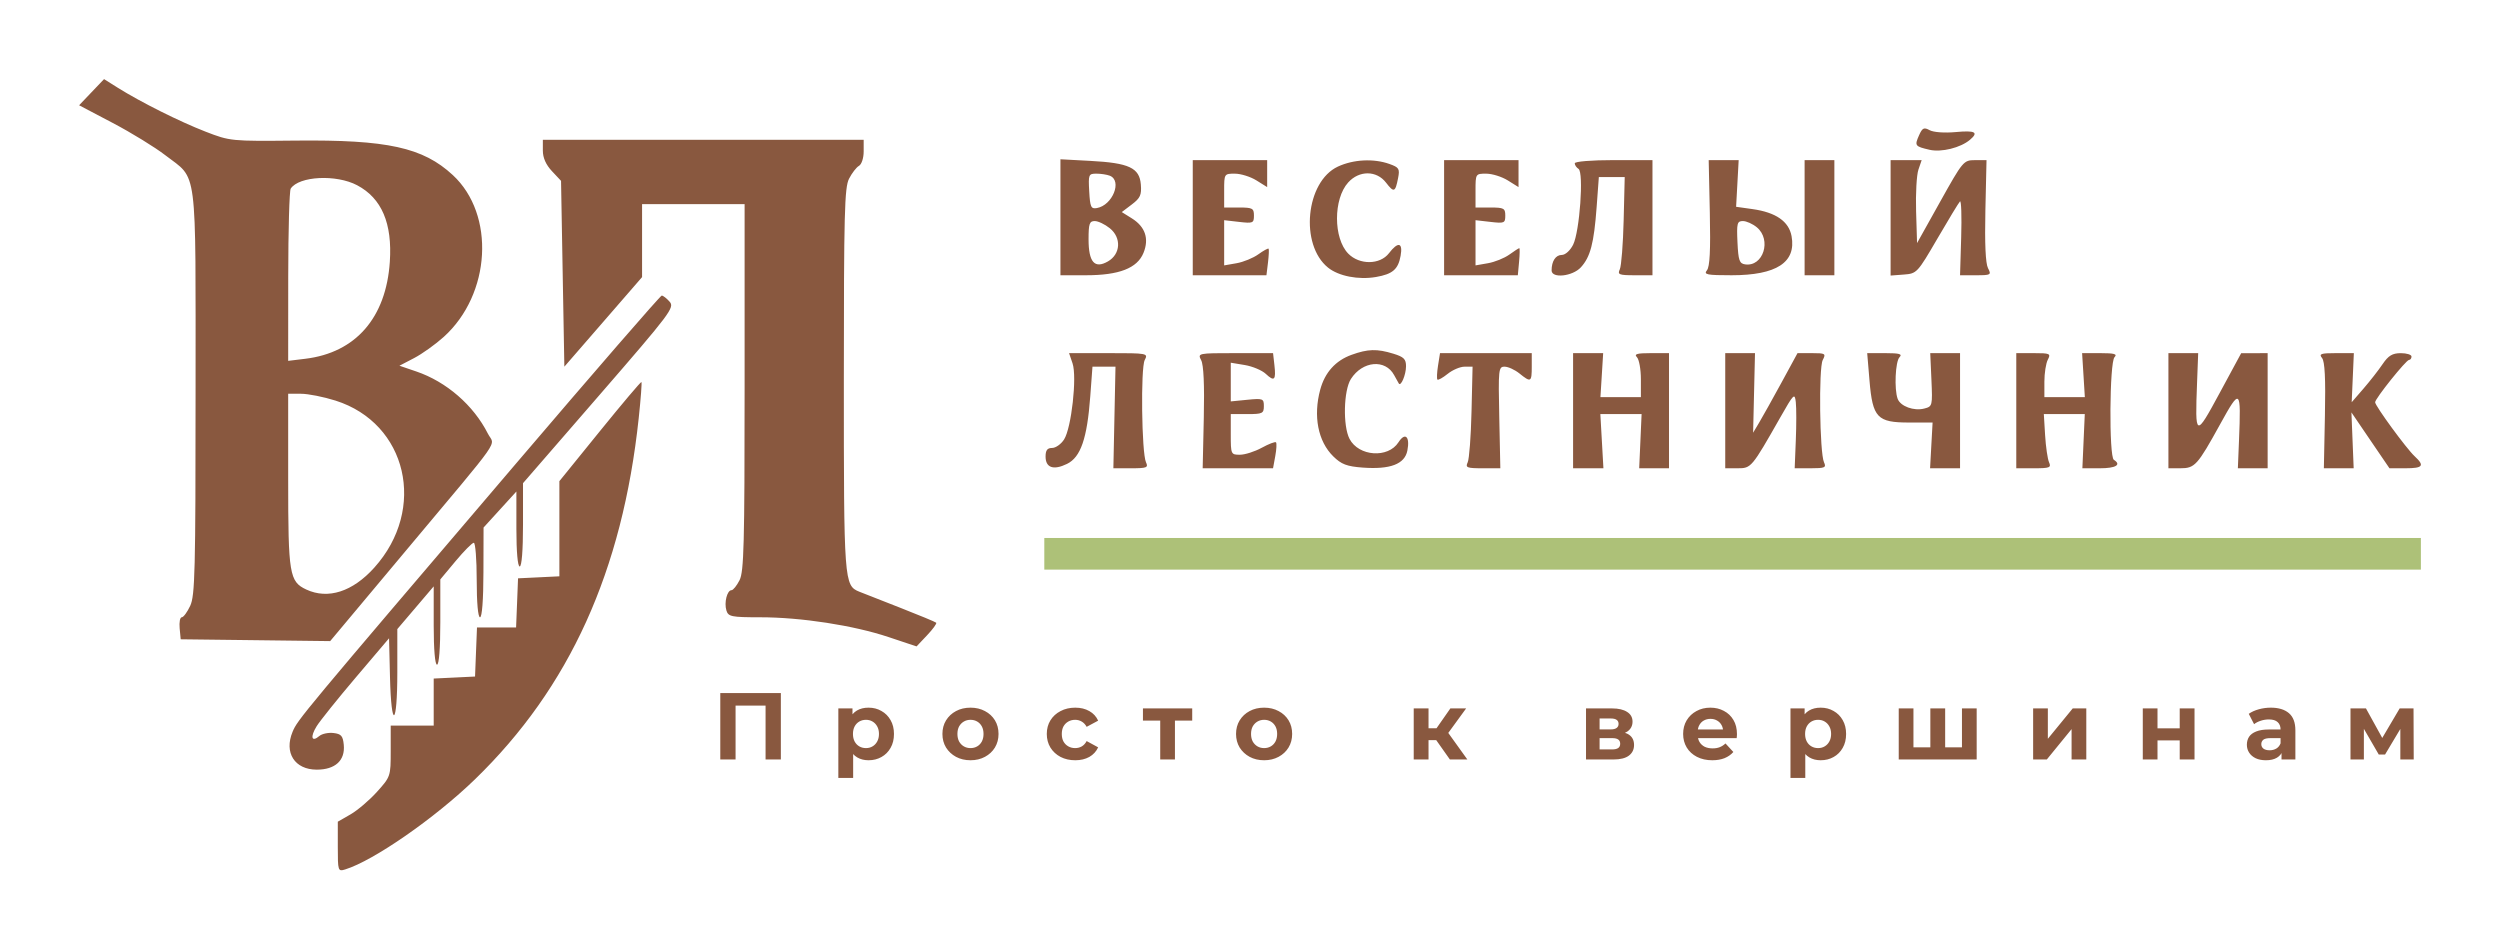 <svg width="158" height="60" viewBox="0 0 158 60" fill="none" xmlns="http://www.w3.org/2000/svg">
<path d="M66 36H153V34H66V36Z" fill="#ADC178"/>
<g filter="url(#filter0_d_205_2)">
<path fill-rule="evenodd" clip-rule="evenodd" d="M5.788 0.826L5 1.653L7.128 2.772C8.299 3.388 9.791 4.303 10.443 4.807C12.513 6.405 12.36 5.214 12.36 19.78C12.36 31.094 12.322 32.639 12.023 33.284C11.837 33.684 11.596 34.012 11.487 34.012C11.378 34.012 11.318 34.325 11.354 34.707L11.42 35.403L16.144 35.46L20.867 35.518L25.654 29.8C31.92 22.316 31.263 23.253 30.836 22.409C29.929 20.613 28.215 19.125 26.308 18.476L25.244 18.114L26.171 17.631C26.68 17.366 27.523 16.763 28.044 16.293C31.031 13.597 31.312 8.557 28.616 6.063C26.727 4.316 24.486 3.825 18.683 3.885C14.607 3.927 14.536 3.92 12.988 3.319C11.345 2.682 8.879 1.447 7.43 0.537L6.576 0L5.788 0.826ZM121.284 3.55C120.991 4.21 121.021 4.252 121.95 4.467C122.696 4.639 123.911 4.338 124.504 3.833C125.066 3.356 124.834 3.232 123.597 3.347C122.896 3.412 122.197 3.361 121.954 3.228C121.594 3.031 121.494 3.079 121.284 3.55ZM34.308 4.519C34.308 4.973 34.501 5.409 34.883 5.817L35.458 6.43L35.562 12.302L35.667 18.174L38.123 15.344L40.579 12.513V10.207V7.901H43.819H47.059V19.469C47.059 29.419 47.014 31.125 46.74 31.668C46.564 32.015 46.336 32.3 46.231 32.3C45.953 32.3 45.755 33.088 45.909 33.584C46.029 33.972 46.225 34.012 48.039 34.012C50.626 34.012 53.94 34.522 56.161 35.264L57.926 35.853L58.592 35.149C58.958 34.763 59.217 34.405 59.168 34.355C59.118 34.305 58.09 33.878 56.883 33.406C55.676 32.934 54.52 32.481 54.315 32.398C53.345 32.008 53.329 31.786 53.331 18.988C53.332 8.476 53.374 6.856 53.659 6.296C53.839 5.943 54.12 5.577 54.285 5.483C54.454 5.386 54.584 4.991 54.584 4.573V3.835H44.446H34.308V4.519ZM67.02 8.731V12.396H68.636C70.73 12.396 71.874 11.951 72.269 10.982C72.636 10.082 72.379 9.327 71.524 8.795L70.896 8.403L71.53 7.923C72.067 7.517 72.155 7.322 72.101 6.657C72.016 5.607 71.354 5.298 68.912 5.168L67.02 5.066V8.731ZM75.382 8.757V12.395L77.71 12.396L80.039 12.396L80.137 11.593C80.19 11.152 80.208 10.758 80.176 10.718C80.144 10.678 79.851 10.838 79.526 11.073C79.201 11.307 78.582 11.561 78.151 11.636L77.367 11.773V10.344V8.916L78.308 9.024C79.189 9.126 79.249 9.101 79.249 8.624C79.249 8.164 79.159 8.115 78.308 8.115H77.367V7.045C77.367 5.981 77.371 5.975 78.047 5.976C78.42 5.976 79.031 6.168 79.405 6.401L80.085 6.825V5.972V5.119L77.733 5.119H75.382V8.757ZM84.556 5.528C82.522 6.473 82.132 10.464 83.932 11.914C84.602 12.453 85.855 12.698 86.963 12.506C88.015 12.324 88.365 12.023 88.519 11.165C88.671 10.32 88.359 10.252 87.781 11.005C87.215 11.741 85.918 11.753 85.21 11.029C84.263 10.059 84.261 7.574 85.206 6.531C85.904 5.759 86.999 5.765 87.597 6.543C88.096 7.192 88.183 7.159 88.359 6.255C88.475 5.666 88.421 5.58 87.808 5.361C86.816 5.007 85.535 5.073 84.556 5.528ZM91.267 8.757V12.395L93.597 12.396L95.927 12.396L96.006 11.54C96.05 11.069 96.056 10.684 96.02 10.684C95.983 10.684 95.699 10.867 95.387 11.092C95.076 11.316 94.468 11.561 94.037 11.636L93.253 11.773V10.344V8.916L94.194 9.024C95.075 9.126 95.134 9.101 95.134 8.624C95.134 8.164 95.045 8.115 94.194 8.115H93.253V7.045C93.253 5.981 93.257 5.975 93.933 5.976C94.306 5.976 94.917 6.168 95.291 6.401L95.971 6.825V5.972V5.119L93.619 5.119H91.267V8.757ZM99.524 5.321C99.524 5.431 99.631 5.59 99.762 5.673C100.104 5.889 99.835 9.646 99.42 10.469C99.235 10.835 98.927 11.112 98.705 11.112C98.319 11.112 98.061 11.504 98.061 12.092C98.061 12.611 99.383 12.47 99.911 11.895C100.513 11.238 100.738 10.377 100.908 8.081L101.047 6.189H101.865H102.682L102.615 8.918C102.578 10.419 102.469 11.815 102.372 12.021C102.216 12.354 102.322 12.396 103.316 12.396L104.436 12.395V8.757V5.119H101.98C100.585 5.119 99.524 5.206 99.524 5.321ZM108.061 8.445C108.112 10.83 108.06 11.859 107.878 12.083C107.659 12.353 107.871 12.396 109.434 12.396C112.279 12.396 113.53 11.581 113.227 9.925C113.056 8.991 112.236 8.423 110.759 8.215L109.722 8.069L109.803 6.594L109.884 5.119L108.937 5.119L107.989 5.119L108.061 8.445ZM114.051 8.757V12.396H114.992L115.932 12.396V8.757V5.119H114.992L114.051 5.119V8.757ZM119.486 8.767V12.415L120.322 12.352C121.143 12.29 121.18 12.25 122.441 10.084C123.146 8.871 123.79 7.811 123.871 7.729C123.952 7.648 123.986 8.664 123.947 9.988L123.875 12.396L124.876 12.396C125.827 12.396 125.864 12.374 125.641 11.946C125.487 11.651 125.43 10.395 125.476 8.307L125.548 5.119L124.816 5.121C124.1 5.123 124.053 5.178 122.621 7.743L121.158 10.363L121.097 8.347C121.064 7.239 121.13 6.059 121.243 5.725L121.45 5.119H120.468H119.486V8.767ZM70.139 6.105C70.939 6.419 70.315 7.976 69.32 8.15C68.952 8.214 68.894 8.087 68.839 7.099C68.778 6.029 68.8 5.975 69.292 5.975C69.576 5.975 69.957 6.034 70.139 6.105ZM22.572 6.708C24.125 7.53 24.8 9.113 24.637 11.547C24.401 15.084 22.479 17.288 19.298 17.674L18.213 17.806L18.216 12.479C18.218 9.549 18.289 7.048 18.373 6.92C18.897 6.128 21.251 6.009 22.572 6.708ZM70.139 9.424C70.886 10.026 70.827 11.061 70.019 11.523C69.177 12.005 68.797 11.57 68.797 10.122C68.797 9.142 68.855 8.971 69.187 8.971C69.401 8.971 69.83 9.175 70.139 9.424ZM111.032 9.366C111.983 10.155 111.437 11.877 110.29 11.708C109.929 11.655 109.862 11.46 109.808 10.309C109.753 9.107 109.787 8.971 110.151 8.971C110.374 8.971 110.77 9.149 111.032 9.366ZM32.586 24.327C18.999 40.256 18.81 40.483 18.491 41.25C17.94 42.573 18.625 43.642 20.022 43.642C21.186 43.642 21.819 43.06 21.727 42.078C21.673 41.508 21.565 41.384 21.075 41.326C20.752 41.288 20.349 41.374 20.181 41.517C19.688 41.937 19.592 41.572 20.016 40.892C20.232 40.546 21.349 39.155 22.498 37.801L24.588 35.339L24.647 37.778C24.729 41.17 25.111 40.931 25.111 37.488V34.758L26.261 33.408L27.41 32.058V34.533C27.41 36.04 27.492 37.008 27.619 37.008C27.748 37.008 27.828 35.967 27.828 34.313V31.619L28.794 30.461C29.326 29.824 29.843 29.303 29.944 29.303C30.045 29.303 30.128 30.363 30.128 31.657C30.128 33.084 30.21 34.012 30.337 34.012C30.465 34.012 30.549 32.918 30.553 31.176L30.561 28.34L31.599 27.201L32.636 26.063V28.432C32.636 29.869 32.718 30.801 32.845 30.801C32.973 30.801 33.054 29.781 33.054 28.169V25.537L37.859 19.997C42.399 14.761 42.645 14.435 42.32 14.068C42.132 13.854 41.907 13.68 41.822 13.68C41.737 13.68 37.58 18.471 32.586 24.327ZM85.415 17.426C84.406 17.791 83.733 18.539 83.44 19.619C82.985 21.298 83.296 22.895 84.264 23.844C84.775 24.346 85.12 24.477 86.124 24.552C87.865 24.681 88.779 24.332 88.946 23.476C89.12 22.588 88.805 22.295 88.384 22.952C87.728 23.978 85.87 23.848 85.29 22.736C84.864 21.918 84.915 19.674 85.377 18.952C86.11 17.807 87.555 17.678 88.11 18.709C88.237 18.945 88.37 19.183 88.405 19.238C88.537 19.448 88.857 18.686 88.861 18.155C88.863 17.695 88.725 17.557 88.055 17.352C87.021 17.035 86.451 17.051 85.415 17.426ZM67.785 17.965C68.075 18.815 67.715 22.048 67.249 22.775C67.061 23.07 66.72 23.311 66.493 23.311C66.19 23.311 66.08 23.456 66.08 23.852C66.08 24.564 66.581 24.736 67.436 24.318C68.301 23.896 68.707 22.715 68.905 20.047L69.044 18.174H69.772H70.499L70.432 21.385L70.365 24.595L71.485 24.595C72.479 24.595 72.585 24.553 72.428 24.22C72.151 23.632 72.084 18.257 72.347 17.754C72.57 17.327 72.524 17.318 70.07 17.318H67.565L67.785 17.965ZM75.915 17.768C76.069 18.062 76.126 19.319 76.08 21.407L76.009 24.595L78.232 24.595L80.456 24.595L80.597 23.824C80.675 23.4 80.696 23.009 80.643 22.955C80.59 22.901 80.186 23.056 79.744 23.298C79.303 23.54 78.681 23.739 78.363 23.739C77.796 23.739 77.785 23.715 77.785 22.455V21.171H78.83C79.788 21.171 79.876 21.129 79.876 20.667C79.876 20.192 79.817 20.169 78.83 20.266L77.785 20.369V19.146V17.923L78.674 18.071C79.162 18.153 79.757 18.403 79.996 18.627C80.54 19.138 80.652 19.026 80.543 18.074L80.457 17.318H78.069C75.707 17.318 75.683 17.323 75.915 17.768ZM90.883 18.109C90.814 18.545 90.797 18.941 90.845 18.99C90.893 19.039 91.185 18.876 91.494 18.627C91.802 18.378 92.283 18.174 92.561 18.174H93.067L93 21.01C92.964 22.57 92.855 24.014 92.758 24.22C92.601 24.553 92.707 24.595 93.701 24.595L94.821 24.595L94.754 21.385C94.689 18.328 94.706 18.174 95.091 18.174C95.314 18.174 95.735 18.367 96.028 18.602C96.752 19.186 96.807 19.156 96.807 18.174V17.318H93.908H91.009L90.883 18.109ZM99.419 20.956V24.595H100.378H101.336L101.239 22.883L101.142 21.171H102.445H103.749L103.673 22.883L103.597 24.595H104.539H105.481V20.956V17.318H104.342C103.456 17.318 103.259 17.375 103.454 17.575C103.592 17.716 103.704 18.342 103.704 18.966V20.1H102.426H101.147L101.234 18.709L101.32 17.318H100.37H99.419V20.956ZM109.035 20.956V24.595H109.815C110.679 24.595 110.704 24.565 112.512 21.384C113.371 19.874 113.428 19.817 113.495 20.421C113.535 20.775 113.535 21.858 113.495 22.829L113.424 24.595H114.439C115.334 24.595 115.434 24.55 115.278 24.22C115.002 23.632 114.934 18.257 115.197 17.754C115.41 17.347 115.365 17.318 114.514 17.318H113.603L112.584 19.191C112.023 20.221 111.391 21.352 111.18 21.706L110.797 22.348L110.856 19.832L110.916 17.317L109.975 17.318L109.035 17.318V20.956ZM118.153 19.059C118.35 21.401 118.639 21.706 120.662 21.704L122.14 21.703L122.06 23.149L121.981 24.595H122.928L123.875 24.595V20.957V17.318H122.933L121.991 17.318L122.066 19.002C122.139 20.651 122.13 20.688 121.611 20.821C120.957 20.99 120.11 20.68 119.932 20.206C119.707 19.604 119.785 17.846 120.05 17.575C120.245 17.375 120.046 17.318 119.154 17.318H118.007L118.153 19.059ZM127.429 20.957V24.595H128.549C129.54 24.595 129.649 24.552 129.501 24.22C129.408 24.014 129.296 23.244 129.251 22.508L129.17 21.171H130.464H131.758L131.682 22.883L131.606 24.595H132.705C133.725 24.595 134.092 24.374 133.595 24.06C133.282 23.862 133.321 17.899 133.637 17.575C133.832 17.375 133.632 17.318 132.739 17.318H131.589L131.676 18.709L131.762 20.1H130.484H129.205V19.123C129.205 18.586 129.303 17.96 129.422 17.732C129.623 17.347 129.561 17.318 128.533 17.318L127.429 17.319V20.957ZM137.044 20.957V24.595H137.795C138.714 24.595 138.876 24.416 140.312 21.813C141.588 19.5 141.638 19.543 141.505 22.829L141.433 24.595L142.374 24.595H143.315V20.957V17.319L142.479 17.321L141.642 17.323L140.284 19.835C138.749 22.674 138.722 22.662 138.854 19.191L138.925 17.318L137.985 17.318L137.044 17.319V20.957ZM146.753 17.626C146.929 17.844 146.983 18.908 146.935 21.265L146.868 24.595L147.81 24.595L148.752 24.595L148.681 22.829L148.61 21.064L149.811 22.829L151.014 24.595H152.024C153.133 24.595 153.254 24.436 152.604 23.834C152.087 23.356 150.108 20.65 150.108 20.423C150.108 20.192 152.064 17.748 152.251 17.747C152.337 17.747 152.407 17.65 152.407 17.532C152.407 17.415 152.102 17.319 151.728 17.32C151.199 17.321 150.945 17.474 150.579 18.015C150.321 18.397 149.776 19.095 149.368 19.565L148.627 20.421L148.695 18.87L148.763 17.318H147.633C146.674 17.318 146.541 17.365 146.753 17.626ZM37.914 22.248L35.353 25.409V28.416V31.423L34.047 31.487L32.74 31.55L32.679 33.102L32.617 34.654H31.382H30.146L30.084 36.205L30.023 37.757L28.717 37.821L27.41 37.884V39.372V40.86H26.052H24.693V42.47C24.693 44.06 24.682 44.092 23.827 45.042C23.351 45.571 22.599 46.212 22.155 46.468L21.349 46.931V48.512C21.349 50.051 21.361 50.088 21.819 49.947C23.615 49.392 27.494 46.699 30.016 44.255C35.997 38.457 39.338 31.088 40.368 21.416C40.498 20.197 40.575 19.174 40.539 19.144C40.504 19.113 39.322 20.51 37.914 22.248ZM21.202 20.317C25.736 21.75 26.994 27.167 23.654 30.876C22.284 32.399 20.73 32.898 19.357 32.258C18.29 31.76 18.213 31.293 18.213 25.355V19.886H19.027C19.475 19.886 20.453 20.08 21.202 20.317Z" fill="#89583F"/>
</g>
<path d="M45.522 48V43.8H49.35V48H48.384V44.37L48.606 44.592H46.266L46.488 44.37V48H45.522ZM54.891 48.048C54.619 48.048 54.381 47.988 54.177 47.868C53.973 47.748 53.813 47.566 53.697 47.322C53.585 47.074 53.529 46.762 53.529 46.386C53.529 46.006 53.583 45.694 53.691 45.45C53.799 45.206 53.955 45.024 54.159 44.904C54.363 44.784 54.607 44.724 54.891 44.724C55.195 44.724 55.467 44.794 55.707 44.934C55.951 45.07 56.143 45.262 56.283 45.51C56.427 45.758 56.499 46.05 56.499 46.386C56.499 46.726 56.427 47.02 56.283 47.268C56.143 47.516 55.951 47.708 55.707 47.844C55.467 47.98 55.195 48.048 54.891 48.048ZM52.983 49.164V44.772H53.877V45.432L53.859 46.392L53.919 47.346V49.164H52.983ZM54.729 47.28C54.885 47.28 55.023 47.244 55.143 47.172C55.267 47.1 55.365 46.998 55.437 46.866C55.513 46.73 55.551 46.57 55.551 46.386C55.551 46.198 55.513 46.038 55.437 45.906C55.365 45.774 55.267 45.672 55.143 45.6C55.023 45.528 54.885 45.492 54.729 45.492C54.573 45.492 54.433 45.528 54.309 45.6C54.185 45.672 54.087 45.774 54.015 45.906C53.943 46.038 53.907 46.198 53.907 46.386C53.907 46.57 53.943 46.73 54.015 46.866C54.087 46.998 54.185 47.1 54.309 47.172C54.433 47.244 54.573 47.28 54.729 47.28ZM61.337 48.048C60.993 48.048 60.687 47.976 60.419 47.832C60.155 47.688 59.945 47.492 59.789 47.244C59.637 46.992 59.561 46.706 59.561 46.386C59.561 46.062 59.637 45.776 59.789 45.528C59.945 45.276 60.155 45.08 60.419 44.94C60.687 44.796 60.993 44.724 61.337 44.724C61.677 44.724 61.981 44.796 62.249 44.94C62.517 45.08 62.727 45.274 62.879 45.522C63.031 45.77 63.107 46.058 63.107 46.386C63.107 46.706 63.031 46.992 62.879 47.244C62.727 47.492 62.517 47.688 62.249 47.832C61.981 47.976 61.677 48.048 61.337 48.048ZM61.337 47.28C61.493 47.28 61.633 47.244 61.757 47.172C61.881 47.1 61.979 46.998 62.051 46.866C62.123 46.73 62.159 46.57 62.159 46.386C62.159 46.198 62.123 46.038 62.051 45.906C61.979 45.774 61.881 45.672 61.757 45.6C61.633 45.528 61.493 45.492 61.337 45.492C61.181 45.492 61.041 45.528 60.917 45.6C60.793 45.672 60.693 45.774 60.617 45.906C60.545 46.038 60.509 46.198 60.509 46.386C60.509 46.57 60.545 46.73 60.617 46.866C60.693 46.998 60.793 47.1 60.917 47.172C61.041 47.244 61.181 47.28 61.337 47.28ZM67.957 48.048C67.609 48.048 67.299 47.978 67.027 47.838C66.755 47.694 66.541 47.496 66.385 47.244C66.233 46.992 66.157 46.706 66.157 46.386C66.157 46.062 66.233 45.776 66.385 45.528C66.541 45.276 66.755 45.08 67.027 44.94C67.299 44.796 67.609 44.724 67.957 44.724C68.297 44.724 68.593 44.796 68.845 44.94C69.097 45.08 69.283 45.282 69.403 45.546L68.677 45.936C68.593 45.784 68.487 45.672 68.359 45.6C68.235 45.528 68.099 45.492 67.951 45.492C67.791 45.492 67.647 45.528 67.519 45.6C67.391 45.672 67.289 45.774 67.213 45.906C67.141 46.038 67.105 46.198 67.105 46.386C67.105 46.574 67.141 46.734 67.213 46.866C67.289 46.998 67.391 47.1 67.519 47.172C67.647 47.244 67.791 47.28 67.951 47.28C68.099 47.28 68.235 47.246 68.359 47.178C68.487 47.106 68.593 46.992 68.677 46.836L69.403 47.232C69.283 47.492 69.097 47.694 68.845 47.838C68.593 47.978 68.297 48.048 67.957 48.048ZM73.326 48V45.324L73.536 45.54H72.234V44.772H75.348V45.54H74.046L74.256 45.324V48H73.326ZM79.894 48.048C79.55 48.048 79.244 47.976 78.976 47.832C78.712 47.688 78.502 47.492 78.346 47.244C78.194 46.992 78.118 46.706 78.118 46.386C78.118 46.062 78.194 45.776 78.346 45.528C78.502 45.276 78.712 45.08 78.976 44.94C79.244 44.796 79.55 44.724 79.894 44.724C80.234 44.724 80.538 44.796 80.806 44.94C81.074 45.08 81.284 45.274 81.436 45.522C81.588 45.77 81.664 46.058 81.664 46.386C81.664 46.706 81.588 46.992 81.436 47.244C81.284 47.492 81.074 47.688 80.806 47.832C80.538 47.976 80.234 48.048 79.894 48.048ZM79.894 47.28C80.05 47.28 80.19 47.244 80.314 47.172C80.438 47.1 80.536 46.998 80.608 46.866C80.68 46.73 80.716 46.57 80.716 46.386C80.716 46.198 80.68 46.038 80.608 45.906C80.536 45.774 80.438 45.672 80.314 45.6C80.19 45.528 80.05 45.492 79.894 45.492C79.738 45.492 79.598 45.528 79.474 45.6C79.35 45.672 79.25 45.774 79.174 45.906C79.102 46.038 79.066 46.198 79.066 46.386C79.066 46.57 79.102 46.73 79.174 46.866C79.25 46.998 79.35 47.1 79.474 47.172C79.598 47.244 79.738 47.28 79.894 47.28ZM91.633 48L90.553 46.47L91.315 46.02L92.737 48H91.633ZM89.347 48V44.772H90.283V48H89.347ZM90.007 46.776V46.026H91.135V46.776H90.007ZM91.405 46.494L90.529 46.398L91.663 44.772H92.659L91.405 46.494ZM100.236 48V44.772H101.886C102.29 44.772 102.606 44.846 102.834 44.994C103.062 45.138 103.176 45.342 103.176 45.606C103.176 45.87 103.068 46.078 102.852 46.23C102.64 46.378 102.358 46.452 102.006 46.452L102.102 46.236C102.494 46.236 102.786 46.308 102.978 46.452C103.174 46.596 103.272 46.806 103.272 47.082C103.272 47.366 103.164 47.59 102.948 47.754C102.732 47.918 102.402 48 101.958 48H100.236ZM101.094 47.364H101.88C102.052 47.364 102.18 47.336 102.264 47.28C102.352 47.22 102.396 47.13 102.396 47.01C102.396 46.886 102.356 46.796 102.276 46.74C102.196 46.68 102.07 46.65 101.898 46.65H101.094V47.364ZM101.094 46.098H101.802C101.966 46.098 102.088 46.068 102.168 46.008C102.252 45.948 102.294 45.862 102.294 45.75C102.294 45.634 102.252 45.548 102.168 45.492C102.088 45.436 101.966 45.408 101.802 45.408H101.094V46.098ZM108.216 48.048C107.848 48.048 107.524 47.976 107.244 47.832C106.968 47.688 106.754 47.492 106.602 47.244C106.45 46.992 106.374 46.706 106.374 46.386C106.374 46.062 106.448 45.776 106.596 45.528C106.748 45.276 106.954 45.08 107.214 44.94C107.474 44.796 107.768 44.724 108.096 44.724C108.412 44.724 108.696 44.792 108.948 44.928C109.204 45.06 109.406 45.252 109.554 45.504C109.702 45.752 109.776 46.05 109.776 46.398C109.776 46.434 109.774 46.476 109.77 46.524C109.766 46.568 109.762 46.61 109.758 46.65H107.136V46.104H109.266L108.906 46.266C108.906 46.098 108.872 45.952 108.804 45.828C108.736 45.704 108.642 45.608 108.522 45.54C108.402 45.468 108.262 45.432 108.102 45.432C107.942 45.432 107.8 45.468 107.676 45.54C107.556 45.608 107.462 45.706 107.394 45.834C107.326 45.958 107.292 46.106 107.292 46.278V46.422C107.292 46.598 107.33 46.754 107.406 46.89C107.486 47.022 107.596 47.124 107.736 47.196C107.88 47.264 108.048 47.298 108.24 47.298C108.412 47.298 108.562 47.272 108.69 47.22C108.822 47.168 108.942 47.09 109.05 46.986L109.548 47.526C109.4 47.694 109.214 47.824 108.99 47.916C108.766 48.004 108.508 48.048 108.216 48.048ZM115.066 48.048C114.794 48.048 114.556 47.988 114.352 47.868C114.148 47.748 113.988 47.566 113.872 47.322C113.76 47.074 113.704 46.762 113.704 46.386C113.704 46.006 113.758 45.694 113.866 45.45C113.974 45.206 114.13 45.024 114.334 44.904C114.538 44.784 114.782 44.724 115.066 44.724C115.37 44.724 115.642 44.794 115.882 44.934C116.126 45.07 116.318 45.262 116.458 45.51C116.602 45.758 116.674 46.05 116.674 46.386C116.674 46.726 116.602 47.02 116.458 47.268C116.318 47.516 116.126 47.708 115.882 47.844C115.642 47.98 115.37 48.048 115.066 48.048ZM113.158 49.164V44.772H114.052V45.432L114.034 46.392L114.094 47.346V49.164H113.158ZM114.904 47.28C115.06 47.28 115.198 47.244 115.318 47.172C115.442 47.1 115.54 46.998 115.612 46.866C115.688 46.73 115.726 46.57 115.726 46.386C115.726 46.198 115.688 46.038 115.612 45.906C115.54 45.774 115.442 45.672 115.318 45.6C115.198 45.528 115.06 45.492 114.904 45.492C114.748 45.492 114.608 45.528 114.484 45.6C114.36 45.672 114.262 45.774 114.19 45.906C114.118 46.038 114.082 46.198 114.082 46.386C114.082 46.57 114.118 46.73 114.19 46.866C114.262 46.998 114.36 47.1 114.484 47.172C114.608 47.244 114.748 47.28 114.904 47.28ZM122.202 47.232L121.998 47.448V44.772H122.934V47.448L122.718 47.232H124.206L123.996 47.448V44.772H124.926V48H120V44.772H120.93V47.448L120.72 47.232H122.202ZM128.494 48V44.772H129.424V46.692L130.996 44.772H131.854V48H130.924V46.08L129.358 48H128.494ZM135.424 48V44.772H136.354V46.032H137.758V44.772H138.694V48H137.758V46.794H136.354V48H135.424ZM144.192 48V47.37L144.132 47.232V46.104C144.132 45.904 144.07 45.748 143.946 45.636C143.826 45.524 143.64 45.468 143.388 45.468C143.216 45.468 143.046 45.496 142.878 45.552C142.714 45.604 142.574 45.676 142.458 45.768L142.122 45.114C142.298 44.99 142.51 44.894 142.758 44.826C143.006 44.758 143.258 44.724 143.514 44.724C144.006 44.724 144.388 44.84 144.66 45.072C144.932 45.304 145.068 45.666 145.068 46.158V48H144.192ZM143.208 48.048C142.956 48.048 142.74 48.006 142.56 47.922C142.38 47.834 142.242 47.716 142.146 47.568C142.05 47.42 142.002 47.254 142.002 47.07C142.002 46.878 142.048 46.71 142.14 46.566C142.236 46.422 142.386 46.31 142.59 46.23C142.794 46.146 143.06 46.104 143.388 46.104H144.246V46.65H143.49C143.27 46.65 143.118 46.686 143.034 46.758C142.954 46.83 142.914 46.92 142.914 47.028C142.914 47.148 142.96 47.244 143.052 47.316C143.148 47.384 143.278 47.418 143.442 47.418C143.598 47.418 143.738 47.382 143.862 47.31C143.986 47.234 144.076 47.124 144.132 46.98L144.276 47.412C144.208 47.62 144.084 47.778 143.904 47.886C143.724 47.994 143.492 48.048 143.208 48.048ZM148.551 48V44.772H149.529L150.747 46.98H150.357L151.659 44.772H152.535L152.547 48H151.701V45.732L151.845 45.828L150.735 47.688H150.339L149.223 45.762L149.397 45.72V48H148.551Z" fill="#89583F"/>
<defs>
<filter id="filter0_d_205_2" x="0" y="0" width="158" height="60" filterUnits="userSpaceOnUse" color-interpolation-filters="sRGB">
<feFlood flood-opacity="0" result="BackgroundImageFix"/>
<feColorMatrix in="SourceAlpha" type="matrix" values="0 0 0 0 0 0 0 0 0 0 0 0 0 0 0 0 0 0 127 0" result="hardAlpha"/>
<feOffset dy="5"/>
<feGaussianBlur stdDeviation="2.5"/>
<feComposite in2="hardAlpha" operator="out"/>
<feColorMatrix type="matrix" values="0 0 0 0 1 0 0 0 0 1 0 0 0 0 1 0 0 0 0.25 0"/>
<feBlend mode="normal" in2="BackgroundImageFix" result="effect1_dropShadow_205_2"/>
<feBlend mode="normal" in="SourceGraphic" in2="effect1_dropShadow_205_2" result="shape"/>
</filter>
</defs>
</svg>
